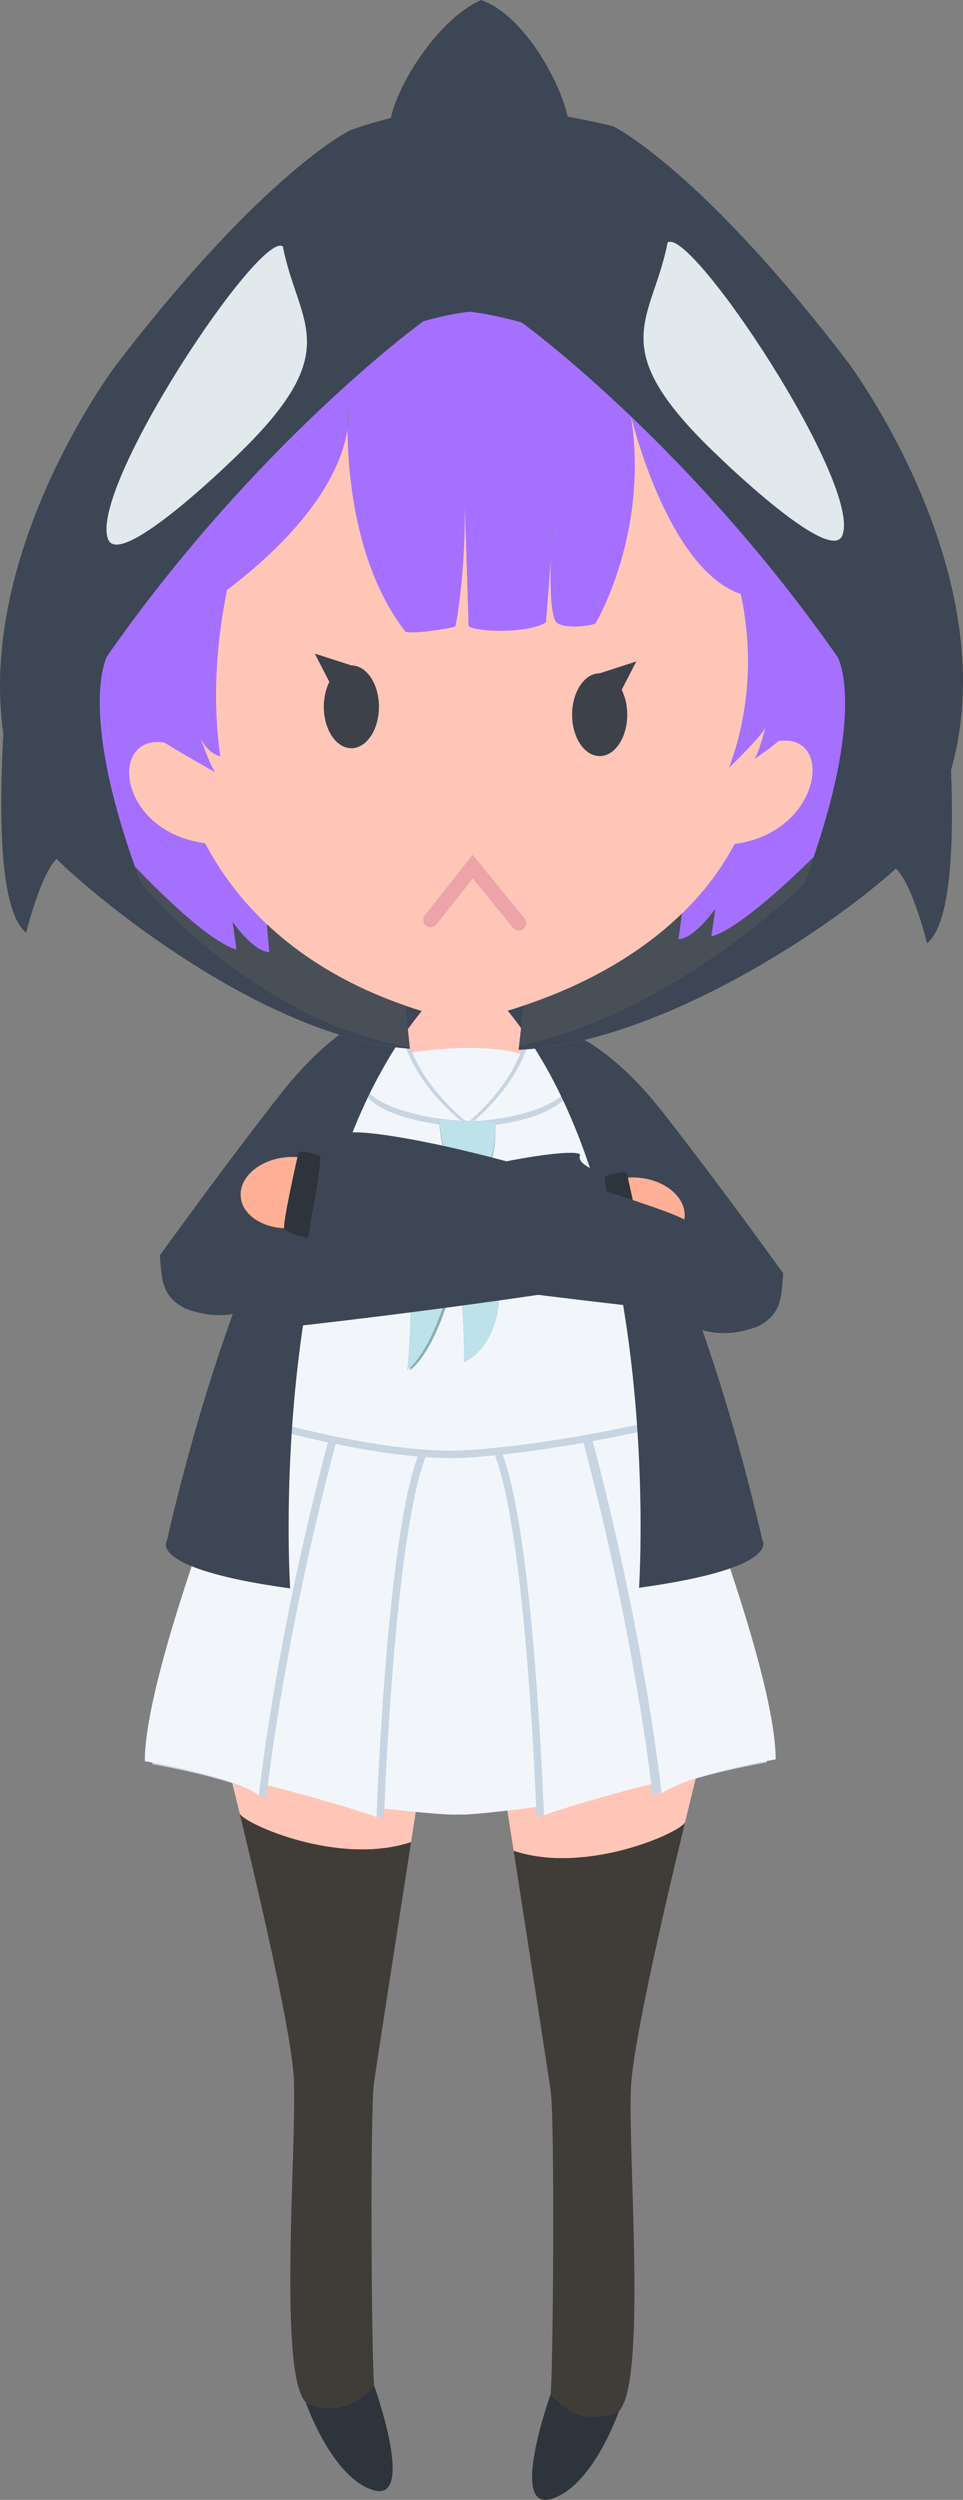 <?xml version="1.0" encoding="UTF-8"?>
<!DOCTYPE svg PUBLIC "-//W3C//DTD SVG 1.1//EN" "http://www.w3.org/Graphics/SVG/1.1/DTD/svg11.dtd">
<!-- Creator: CorelDRAW 2018 (64-Bit) -->
<svg xmlns="http://www.w3.org/2000/svg" xml:space="preserve" width="64.686mm" height="167.762mm" version="1.1" style="shape-rendering:geometricPrecision; text-rendering:geometricPrecision; image-rendering:optimizeQuality; fill-rule:evenodd; clip-rule:evenodd"
viewBox="0 0 15061.39 39061.52"
 xmlns:xlink="http://www.w3.org/1999/xlink">
 <rect x="0" y="0" width="15061.39" height="39061.52" fill="#808080" stroke="none"/>
 <defs>
  <style type="text/css">
   <![CDATA[
    .str0 {stroke:#ECA4A9;stroke-width:232.84;stroke-linecap:round;stroke-miterlimit:22.926}
    .fil16 {fill:none}
    .fil8 {fill:#ED84B1}
    .fil4 {fill:#F2F6FB}
    .fil13 {fill:#E1E9ED}
    .fil5 {fill:#C7D5E3}
    .fil6 {fill:#BDE2E9}
    .fil9 {fill:#9499A1}
    .fil7 {fill:#8BAEB6}
    .fil2 {fill:#403C37}
    .fil11 {fill:#494F57}
    .fil15 {fill:#3C414A}
    .fil0 {fill:#3C4654}
    .fil3 {fill:#2E343B}
    .fil12 {fill:#A570FF}
    .fil14 {fill:#FFB096}
    .fil1 {fill:#FFC6B7}
    .fil10 {fill:#F7F1E4}
   ]]>
  </style>
 </defs>
 <g id="Layer_x0020_1">
  <g id="_2555356934224">
   <path class="fil0" d="M2500.01 19616.05c33.37,338.36 5.15,630.5 397.85,830.26 391.54,146.15 701.01,122.85 984.77,22.56 346.05,-801.62 705.94,-1715.18 1061.14,-2736.49 1053.53,-593.83 1281.89,-1996.92 1281.89,-1996.92 0,0 -802.2,34.81 -1848.55,1372.28 -535.86,684.94 -1185.92,1552.73 -1877.1,2508.3z"/>
   <path class="fil0" d="M12250.05 19896.22c-33.37,338.36 -5.15,630.5 -397.85,830.26 -391.54,146.15 -701.01,122.85 -984.77,22.56 -346.05,-801.62 -705.94,-1715.18 -1061.14,-2736.49 -1053.53,-593.83 -1281.89,-1996.92 -1281.89,-1996.92 0,0 802.2,34.81 1848.55,1372.28 535.86,684.94 1185.92,1552.73 1877.1,2508.3z"/>
   <ellipse class="fil1" cx="7299.17" cy="13852.24" rx="1560.65" ry="3121.34"/>
   <g>
    <path class="fil1" d="M6691.28 27104.26c-1199.47,-4996.96 -3470.44,-883.02 -3470.44,-883.02 0,0 243.29,939.46 525.31,2104.1 1.19,4.84 2.35,9.69 3.54,14.53 81.98,163.08 1548.1,818.85 2679.49,443.86 146.08,-937.57 262.11,-1679.47 262.11,-1679.47z"/>
    <path class="fil2" d="M6429.17 28783.73c-1131.39,374.99 -2597.53,-280.78 -2679.51,-443.86 377.85,1560.98 823.55,3519.9 847.02,4165.14 41.07,1129.43 -246.41,4579.31 184.83,5031.09 0,0 574.97,328.56 1067.82,-266.95 -41.07,-636.58 -61.61,-4271.31 0,-4723.07 37.86,-277.57 347.02,-2268.36 579.84,-3762.35z"/>
    <path class="fil3" d="M5849.33 37269.15c-492.85,595.51 -1067.82,266.95 -1067.82,266.95 0,0 410.4,1190.92 1067.54,1375.75 657.14,184.83 0.28,-1642.7 0.28,-1642.7z"/>
   </g>
   <g>
    <path class="fil1" d="M7771.84 27240.8c1199.47,-4996.96 3470.44,-883.02 3470.44,-883.02 0,0 -243.29,939.46 -525.31,2104.1 -1.19,4.84 -2.35,9.69 -3.54,14.53 -81.98,163.08 -1548.1,818.85 -2679.49,443.86 -146.08,-937.57 -262.11,-1679.47 -262.11,-1679.47z"/>
    <path class="fil2" d="M8033.94 28920.27c1131.39,374.99 2597.53,-280.78 2679.51,-443.86 -377.85,1560.98 -823.55,3519.9 -847.02,4165.14 -41.07,1129.43 246.41,4579.31 -184.83,5031.09 0,0 -574.97,328.56 -1067.82,-266.95 41.07,-636.58 61.61,-4271.31 0,-4723.07 -37.86,-277.57 -347.02,-2268.36 -579.84,-3762.35z"/>
    <path class="fil3" d="M8613.78 37405.68c492.85,595.51 1067.82,266.95 1067.82,266.95 0,0 -410.4,1190.92 -1067.54,1375.75 -657.14,184.83 -0.28,-1642.7 -0.28,-1642.7z"/>
   </g>
   <g>
    <g>
     <path class="fil4" d="M6549.73 22716.18c-454.76,1147.27 -623.85,4762.72 -655.09,5530.81 0,0 1145.87,133.53 1279.36,102.73 133.49,30.8 1327.55,-130.44 1327.55,-130.44 -31.25,-768.09 -200.33,-4383.54 -655.09,-5530.81l-1296.73 27.71z"/>
     <path class="fil5" d="M5252.1 22531.59c-699.84,2634.57 -989.47,4737.43 -1065.82,5357.9 0,0 1192.93,299.22 1819.24,525.12 0,0 1.77,-51.27 5.54,-144.34 31.25,-768.09 200.33,-4383.54 655.09,-5530.81l-1414.05 -207.88z"/>
     <path class="fil4" d="M5135.68 22508.3c-699.84,2634.57 -989.47,4737.43 -1065.82,5357.9 0,0 1192.93,299.22 1819.24,525.12 0,0 1.77,-51.27 5.54,-144.34 31.25,-768.09 200.33,-4383.54 655.09,-5530.81l-1414.05 -207.88z"/>
     <path class="fil5" d="M5252.1 22554.87l-1298.61 -323.39c0,0 -1572.29,3906.36 -1572.29,5333.57 0,0 1413.66,247.07 1783.29,534.55 0,0 6.75,-64.68 21.79,-186.83 76.35,-620.47 365.98,-2723.33 1065.82,-5357.9z"/>
     <path class="fil4" d="M5135.68 22508.3l-1298.61 -323.39c0,0 -1572.29,3906.36 -1572.29,5333.57 0,0 1413.66,247.07 1783.29,534.55 0,0 6.75,-64.68 21.79,-186.83 76.35,-620.47 365.98,-2723.33 1065.82,-5357.9z"/>
     <path class="fil5" d="M7730.04 22711.76c454.76,1147.27 623.85,4762.72 655.09,5530.81 3.77,93.07 5.54,144.34 5.54,144.34 626.31,-225.9 1819.24,-525.12 1819.24,-525.12 -76.35,-620.47 -365.98,-2723.33 -1065.82,-5357.9l-1414.05 207.88z"/>
     <path class="fil4" d="M7846.46 22688.47c454.76,1147.27 623.85,4762.72 655.09,5530.81 3.77,93.07 5.54,144.34 5.54,144.34 626.31,-225.9 1819.24,-525.12 1819.24,-525.12 -76.35,-620.47 -365.98,-2723.33 -1065.82,-5357.9l-1414.05 207.88z"/>
     <path class="fil5" d="M9120.81 22527.16c699.84,2634.57 989.47,4737.43 1065.82,5357.9 15.04,122.15 21.79,186.83 21.79,186.83 369.63,-287.49 1783.29,-534.55 1783.29,-534.55 0,-1427.21 -1572.29,-5333.57 -1572.29,-5333.57l-1298.61 323.39z"/>
     <path class="fil4" d="M9260.51 22480.59c699.84,2634.57 989.47,4737.43 1065.82,5357.9 15.04,122.15 21.79,186.83 21.79,186.83 369.63,-287.49 1783.29,-534.55 1783.29,-534.55 0,-1427.21 -1572.29,-5333.57 -1572.29,-5333.57l-1298.61 323.39z"/>
    </g>
    <g>
     <path class="fil5" d="M7210.62 17630.35c0,0 -1574.18,-79.84 -1604.98,-767.79 -947.61,1707.69 -1914.24,5070.18 -1914.24,5070.18 -10.27,246.44 82.12,256.7 82.12,256.7 2397.68,708.76 3509,586.29 3509,586.29 0,0 1352.79,-52.37 3509,-586.29 0,0 92.39,-10.27 82.12,-256.7 0,0 -955.48,-3323.68 -1897.78,-5040.38 -51.48,674.56 -1569.8,744.34 -1569.8,744.34l340.6 11.06c0,0 38.91,552.15 -176.7,687.32 190.58,1022.16 296.96,1294.12 235.35,2088.75 -61.61,794.61 -554.44,977.97 -554.44,977.97 41.07,-305.6 -87.73,-1773.25 -87.73,-1773.25 -309.72,1592.04 -795.28,1896.47 -795.28,1896.47 61.61,-473.5 61.61,-1521.97 61.61,-1521.97 -82.15,-1183.78 627.08,-1664.63 627.08,-1664.63 0,0 -126.08,-94.81 -186.22,-719.1l340.29 11.04z"/>
     <path class="fil4" d="M7210.62 17513.93c0,0 -1574.18,-79.84 -1604.98,-767.79 -947.61,1707.69 -1914.24,5070.18 -1914.24,5070.18 -10.27,246.44 82.12,256.7 82.12,256.7 2397.68,708.76 3509,586.29 3509,586.29 0,0 1352.79,-52.37 3509,-586.29 0,0 92.39,-10.27 82.12,-256.7 0,0 -955.48,-3323.68 -1897.78,-5040.38 -51.48,674.56 -1569.8,744.34 -1569.8,744.34l340.6 11.06c0,0 38.91,552.15 -176.7,687.32 190.58,1022.16 296.96,1294.12 235.35,2088.75 -61.61,794.61 -554.44,977.97 -554.44,977.97 41.07,-305.6 -87.73,-1773.25 -87.73,-1773.25 -309.72,1592.04 -795.28,1896.47 -795.28,1896.47 61.61,-473.5 61.61,-1521.97 61.61,-1521.97 -82.15,-1183.78 627.08,-1664.63 627.08,-1664.63 0,0 -126.08,-94.81 -186.22,-719.1l340.29 11.04z"/>
     <path class="fil4" d="M6381.74 16454.19c260.06,619.86 828.88,1059.74 828.88,1059.77l195.44 6.33c0,0 540.95,-429.75 794.1,-1041.14 -742.17,-219.47 -1818.43,-24.96 -1818.43,-24.96z"/>
     <path class="fil5" d="M8130.31 16479.15c-253.14,611.39 -794.1,1041.14 -794.1,1041.14 0,0 1518.32,-69.78 1569.8,-744.34 -220.92,-402.46 -441.11,-716.61 -648.11,-878.87 -3.31,205.57 -52.92,401.74 -127.6,582.07z"/>
     <path class="fil5" d="M7280.48 17513.93c0,0 -568.83,-439.88 -828.88,-1059.74 -74.46,-177.47 -123.59,-369.7 -126.83,-570.59 -206.97,154.14 -427.61,463.07 -649.27,862.55 30.8,687.95 1604.98,767.79 1604.98,767.79z"/>
     <path class="fil5" d="M8200.17 16572.28c-253.14,611.39 -794.1,1041.14 -794.1,1041.14 0,0 1518.32,-69.78 1569.8,-744.34 -220.92,-402.46 -441.11,-716.61 -648.11,-878.87 -3.31,205.57 -52.92,401.74 -127.6,582.07z"/>
     <path class="fil4" d="M8200.17 16479.15c-253.14,611.39 -794.1,1041.14 -794.1,1041.14 0,0 1518.32,-69.78 1569.8,-744.34 -220.92,-402.46 -441.11,-716.61 -648.11,-878.87 -3.31,205.57 -52.92,401.74 -127.6,582.07z"/>
     <path class="fil5" d="M7210.62 17607.07c0,0 -568.83,-439.88 -828.88,-1059.74 -74.46,-177.47 -123.59,-369.7 -126.83,-570.59 -206.97,154.14 -427.61,463.07 -649.27,862.55 30.8,687.95 1604.98,767.79 1604.98,767.79z"/>
     <path class="fil4" d="M7210.62 17513.93c0,0 -568.83,-439.88 -828.88,-1059.74 -74.46,-177.47 -123.59,-369.7 -126.83,-570.59 -206.97,154.14 -427.61,463.07 -649.27,862.55 30.8,687.95 1604.98,767.79 1604.98,767.79z"/>
     <path class="fil6" d="M7338.92 18220.15c-44.43,504.4 -105.59,931.24 -175.77,1291.98 0,0 128.81,1467.65 87.73,1773.25 0,0 492.83,-183.36 554.44,-977.97 61.61,-794.63 -44.77,-1066.59 -235.35,-2088.75l-231.05 1.49z"/>
     <path class="fil7" d="M7103.12 18221.99c0,0 -709.23,480.86 -627.08,1664.63 0,0 0,1048.47 -61.61,1521.97 0,0 485.56,-304.44 795.28,-1896.47 70.18,-360.74 131.34,-787.58 175.77,-1291.98l-282.36 1.84z"/>
     <path class="fil6" d="M7056.55 18221.99c0,0 -709.23,480.86 -627.08,1664.63 0,0 0,1048.47 -61.61,1521.97 0,0 485.56,-304.44 795.28,-1896.47 70.18,-360.74 131.34,-787.58 175.77,-1291.98l-282.36 1.84z"/>
     <path class="fil7" d="M6870.33 17549.46c60.14,624.29 186.22,719.1 186.22,719.1l282.36 -1.84 231.05 -1.49c215.61,-135.16 176.7,-687.32 176.7,-687.32l-340.6 -11.06 -195.47 -6.36 -340.27 -11.04z"/>
     <path class="fil6" d="M6870.33 17502.89c60.14,624.29 186.22,719.1 186.22,719.1l282.36 -1.84 231.05 -1.49c215.61,-135.16 176.7,-687.32 176.7,-687.32l-340.6 -11.06 -195.47 -6.36 -340.27 -11.04z"/>
    </g>
    <g>
     <path class="fil0" d="M4538.4 24819.53c0,0 -410.7,-6181.03 2156.18,-9138.11l-451.78 41.05c0,0 -2197.25,2135.64 -3634.71,8357.8 0,0 -308.02,431.24 1930.3,739.26z"/>
     <path class="fil0" d="M7838.66 15671.45c2566.89,2957.08 2156.18,9138.11 2156.18,9138.11 2238.33,-308.02 1930.3,-739.26 1930.3,-739.26 -1437.45,-6222.15 -3634.71,-8357.8 -3634.71,-8357.8l-451.78 -41.05z"/>
    </g>
   </g>
   <g>
    <path class="fil8" d="M11968.13 11374.6c3.49,-13.67 5.4,-21.42 5.4,-21.42 0.37,5.38 -1.51,12.6 -5.4,21.42zm-3355.93 -2594.92c13.9,-577.74 72.39,-1022.09 0,0zm-3178.02 -2058.53c-2.05,-228.55 8.03,-366.84 8.03,-366.84 0,0 29.29,131.67 -8.03,366.84zm1836.91 1214.44c0,0 53.79,1719.28 55.9,1836.47 18.84,102.73 942.51,140.59 1213.21,-48.83 32.2,-401.27 55.51,-710.53 71.99,-943.56 -9.9,411.71 2.86,891.14 101.8,955.99 110.99,84.78 479.69,58.68 599.56,6.96 0,0 841.04,-1395.43 556.46,-3234.25 0,0 562.72,2379.82 1714.65,2773.83 147.01,679.91 209.07,1649.76 -183.01,2716.67 0,0 508.03,-491.94 566.47,-624.29 -21.3,83.12 -101.56,384.77 -168.74,484.98 0,0 197.35,-128.25 376.03,-278.8 881.16,-135.23 679.84,1425.95 -686.13,1605 -211.07,400.58 -489.89,763.78 -823.29,1087.96l-54.04 399.27c246.41,0 575,-472.29 575,-472.29l-61.61 431.22c492.85,-123.22 1600.65,-1241.73 1600.65,-1241.73 809.77,-2371.23 375.15,-3122.65 375.15,-3122.65 -1123.56,-1606.96 -2305.2,-2874.68 -3231.13,-3759.18 -1005.91,-960.95 -1710.04,-1469.61 -1710.04,-1469.61 0,0 -443.86,-128.08 -814.05,-168.48 -370.19,40.4 -728.39,152.04 -728.39,152.04 0,0 -2596.97,1876.05 -4941.17,5228.79 0,0 -454.71,786.18 432.68,3287.87 0,0 1096.74,1173.48 1589.59,1296.7l-61.61 -431.22c0,0 328.58,472.29 575,472.29l-38.3 -435.41c-390.96,-368.65 -715.58,-792.16 -965.72,-1266.9 -1365.53,-179.01 -1517.27,-1705.34 -637.05,-1571.22 293.61,183.06 794.49,464.26 794.49,464.26 -104.38,-165.53 -222.22,-521.58 -222.22,-521.58 109.13,233.14 303.6,274.96 303.6,274.96 -136.44,-948.33 -44.33,-1865.16 104.15,-2600.34 1452.22,-1105.31 1806.88,-2018.62 1883.2,-2499.39 6.01,672.32 117.02,2125.89 898.6,3139.83 4.4,62.4 708.06,-30.48 791.44,-74.56 0,0 61.8,-295.03 105.24,-799.59 24.77,-287.6 43.61,-643.29 41.63,-1051.24z"/>
    <path class="fil9" d="M9870.02 6508.38c925.93,884.51 2107.56,2152.22 3231.13,3759.18 0,0 434.62,751.42 -375.15,3122.65 -44.96,131.67 -93.76,268.32 -146.69,410.12 0,0 -2031.36,2030.38 -4460.21,2537.32l-7.4 65.54c2824.92,-122.45 6464.26,-3078.97 6354.38,-3389.62 1851.91,-3302.73 -1208.29,-7359.48 -1208.29,-7359.48 -2317.65,-3029.72 -3667.45,-3681.18 -3667.45,-3681.18 0,0 -1051.71,-269.3 -2160.19,-326.23 -1108.48,56.93 -1959.08,391.68 -1959.08,391.68 0,0 -1349.79,651.46 -3667.45,3681.18 0,0 -3060.2,4056.75 -1208.29,7359.48 16.37,230.91 3246.33,3132.36 5815.29,3307.2 0,0 0,0 -2.37,-22.47 -2487.18,-440.86 -4210.03,-2579.85 -4210.03,-2579.85 -31.13,-83.4 -60.82,-165.01 -89.15,-244.9 -887.4,-2501.69 -432.68,-3287.87 -432.68,-3287.87 2344.2,-3352.74 4941.17,-5228.79 4941.17,-5228.79 0,0 358.2,-111.65 728.39,-152.04 370.19,40.4 814.05,168.48 814.05,168.48 0,0 704.13,508.66 1710.04,1469.61z"/>
    <path class="fil10" d="M9313.56 9742.63c-119.87,51.71 -488.57,77.81 -599.56,-6.96 -98.93,-64.85 -111.69,-544.28 -101.8,-955.99 -16.48,233.03 -39.79,542.28 -71.99,943.56 -270.7,189.41 -1194.37,151.55 -1213.21,48.83 -2.12,-117.19 -55.9,-1836.47 -55.9,-1836.47 1.98,407.96 -16.86,763.64 -41.63,1051.24 -43.45,504.56 -105.24,799.59 -105.24,799.59 -83.38,44.08 -787.04,136.96 -791.44,74.56 -781.57,-1013.94 -892.59,-2467.51 -898.6,-3139.83 -76.3,480.74 -430.96,1394.05 -1883.2,2499.39 -148.48,735.19 -240.59,1652.02 -104.15,2600.34 0,0 -194.47,-41.82 -303.6,-274.96 0,0 117.84,356.06 222.22,521.58 0,0 -500.88,-281.2 -794.49,-464.26 -880.22,-134.12 -728.48,1392.21 637.05,1571.22 250.14,474.74 574.76,898.25 965.72,1266.9 583.38,550.08 1314.4,978.04 2165.89,1271.77 291.51,100.56 597.14,185.39 915.8,254 311.56,-67.08 615.84,-149.37 910.07,-246.46 977.74,-322.71 1844.69,-809.3 2500.5,-1446.93 333.4,-324.18 612.23,-687.39 823.29,-1087.96 1365.97,-179.05 1567.29,-1740.24 686.13,-1605 -178.68,150.55 -376.03,278.8 -376.03,278.8 67.17,-100.21 147.43,-401.86 168.74,-484.98 -58.47,132.35 -566.47,624.29 -566.47,624.29 392.08,-1066.91 330.03,-2036.76 183.01,-2716.67 -1151.92,-394.01 -1714.65,-2773.83 -1714.65,-2773.83 284.58,1838.82 -556.46,3234.25 -556.46,3234.25z"/>
    <path class="fil11" d="M6339.62 15713.13c-851.49,-293.73 -1582.51,-721.68 -2165.89,-1271.77l38.3 435.41c-246.41,0 -575,-472.29 -575,-472.29l61.61 431.22c-492.85,-123.22 -1589.59,-1296.7 -1589.59,-1296.7 28.34,79.89 58.02,161.5 89.15,244.9 0,0 1722.84,2139 4210.03,2579.85 -4.98,-47.31 -20.49,-194.26 -68.62,-650.62z"/>
    <path class="fil11" d="M10666 14273.75c-655.81,637.63 -1522.77,1124.22 -2500.5,1446.93l23.28 0 -69.69 616.98c2428.86,-506.94 4460.21,-2537.32 4460.21,-2537.32 52.92,-141.8 101.73,-278.45 146.69,-410.12 0,0 -1107.8,1118.51 -1600.65,1241.73l61.61 -431.22c0,0 -328.58,472.29 -575,472.29l54.04 -399.27z"/>
    <path class="fil12" d="M11968.13 11374.6c3.49,-13.67 5.4,-21.42 5.4,-21.42 0.37,5.38 -1.51,12.6 -5.4,21.42zm-3355.93 -2594.92c13.9,-577.74 72.39,-1022.09 0,0zm-3178.02 -2058.53c-2.05,-228.55 8.03,-366.84 8.03,-366.84 0,0 29.29,131.67 -8.03,366.84zm1836.91 1214.44c0,0 53.79,1719.28 55.9,1836.47 18.84,102.73 942.51,140.59 1213.21,-48.83 32.2,-401.27 55.51,-710.53 71.99,-943.56 -9.9,411.71 2.86,891.14 101.8,955.99 110.99,84.78 479.69,58.68 599.56,6.96 0,0 841.04,-1395.43 556.46,-3234.25 0,0 562.72,2379.82 1714.65,2773.83 147.01,679.91 209.07,1649.76 -183.01,2716.67 0,0 508.03,-491.94 566.47,-624.29 -21.3,83.12 -101.56,384.77 -168.74,484.98 0,0 197.35,-128.25 376.03,-278.8 881.16,-135.23 679.84,1425.95 -686.13,1605 -211.07,400.58 -489.89,763.78 -823.29,1087.96l-54.04 399.27c246.41,0 575,-472.29 575,-472.29l-61.61 431.22c492.85,-123.22 1600.65,-1241.73 1600.65,-1241.73 809.77,-2371.23 375.15,-3122.65 375.15,-3122.65 -1123.56,-1606.96 -2305.2,-2874.68 -3231.13,-3759.18 -1005.91,-960.95 -1710.04,-1469.61 -1710.04,-1469.61 0,0 -443.86,-128.08 -814.05,-168.48 -370.19,40.4 -728.39,152.04 -728.39,152.04 0,0 -2596.97,1876.05 -4941.17,5228.79 0,0 -454.71,786.18 432.68,3287.87 0,0 1096.74,1173.48 1589.59,1296.7l-61.61 -431.22c0,0 328.58,472.29 575,472.29l-38.3 -435.41c-390.96,-368.65 -715.58,-792.16 -965.72,-1266.9 -1365.53,-179.01 -1517.27,-1705.34 -637.05,-1571.22 293.61,183.06 794.49,464.26 794.49,464.26 -104.38,-165.53 -222.22,-521.58 -222.22,-521.58 109.13,233.14 303.6,274.96 303.6,274.96 -136.44,-948.33 -44.33,-1865.16 104.15,-2600.34 1452.22,-1105.31 1806.88,-2018.62 1883.2,-2499.39 6.01,672.32 117.02,2125.89 898.6,3139.83 4.4,62.4 708.06,-30.48 791.44,-74.56 0,0 61.8,-295.03 105.24,-799.59 24.77,-287.6 43.61,-643.29 41.63,-1051.24z"/>
    <path class="fil0" d="M9870.02 6508.38c925.93,884.51 2107.56,2152.22 3231.13,3759.18 0,0 434.62,751.42 -375.15,3122.65 -44.96,131.67 -93.76,268.32 -146.69,410.12 0,0 -2031.36,2030.38 -4460.21,2537.32l-7.4 65.54c2824.92,-122.45 6464.26,-3078.97 6354.38,-3389.62 1851.91,-3302.73 -1208.29,-7359.48 -1208.29,-7359.48 -2317.65,-3029.72 -3667.45,-3681.18 -3667.45,-3681.18 0,0 -1051.71,-269.3 -2160.19,-326.23 -1108.48,56.93 -1959.08,391.68 -1959.08,391.68 0,0 -1349.79,651.46 -3667.45,3681.18 0,0 -3060.2,4056.75 -1208.29,7359.48 16.37,230.91 3246.33,3132.36 5815.29,3307.2 0,0 0,0 -2.37,-22.47 -2487.18,-440.86 -4210.03,-2579.85 -4210.03,-2579.85 -31.13,-83.4 -60.82,-165.01 -89.15,-244.9 -887.4,-2501.69 -432.68,-3287.87 -432.68,-3287.87 2344.2,-3352.74 4941.17,-5228.79 4941.17,-5228.79 0,0 358.2,-111.65 728.39,-152.04 370.19,40.4 814.05,168.48 814.05,168.48 0,0 704.13,508.66 1710.04,1469.61z"/>
    <path class="fil1" d="M9313.56 9742.63c-119.87,51.71 -488.57,77.81 -599.56,-6.96 -98.93,-64.85 -111.69,-544.28 -101.8,-955.99 -16.48,233.03 -39.79,542.28 -71.99,943.56 -270.7,189.41 -1194.37,151.55 -1213.21,48.83 -2.12,-117.19 -55.9,-1836.47 -55.9,-1836.47 1.98,407.96 -16.86,763.64 -41.63,1051.24 -43.45,504.56 -105.24,799.59 -105.24,799.59 -83.38,44.08 -787.04,136.96 -791.44,74.56 -781.57,-1013.94 -892.59,-2467.51 -898.6,-3139.83 -76.3,480.74 -430.96,1394.05 -1883.2,2499.39 -148.48,735.19 -240.59,1652.02 -104.15,2600.34 0,0 -194.47,-41.82 -303.6,-274.96 0,0 117.84,356.06 222.22,521.58 0,0 -500.88,-281.2 -794.49,-464.26 -880.22,-134.12 -728.48,1392.21 637.05,1571.22 250.14,474.74 574.76,898.25 965.72,1266.9 583.38,550.08 1314.4,978.04 2165.89,1271.77 291.51,100.56 597.14,185.39 915.8,254 311.56,-67.08 615.84,-149.37 910.07,-246.46 977.74,-322.71 1844.69,-809.3 2500.5,-1446.93 333.4,-324.18 612.23,-687.39 823.29,-1087.96 1365.97,-179.05 1567.29,-1740.24 686.13,-1605 -178.68,150.55 -376.03,278.8 -376.03,278.8 67.17,-100.21 147.43,-401.86 168.74,-484.98 -58.47,132.35 -566.47,624.29 -566.47,624.29 392.08,-1066.91 330.03,-2036.76 183.01,-2716.67 -1151.92,-394.01 -1714.65,-2773.83 -1714.65,-2773.83 284.58,1838.82 -556.46,3234.25 -556.46,3234.25z"/>
    <path class="fil11" d="M6339.62 15713.13c-851.49,-293.73 -1582.51,-721.68 -2165.89,-1271.77l38.3 435.41c-246.41,0 -575,-472.29 -575,-472.29l61.61 431.22c-492.85,-123.22 -1589.59,-1296.7 -1589.59,-1296.7 28.34,79.89 58.02,161.5 89.15,244.9 0,0 1722.84,2139 4210.03,2579.85 -4.98,-47.31 -20.49,-194.26 -68.62,-650.62z"/>
    <path class="fil11" d="M10666 14273.75c-655.81,637.63 -1522.77,1124.22 -2500.5,1446.93l23.28 0 -69.69 616.98c2428.86,-506.94 4460.21,-2537.32 4460.21,-2537.32 52.92,-141.8 101.73,-278.45 146.69,-410.12 0,0 -1107.8,1118.51 -1600.65,1241.73l61.61 -431.22c0,0 -328.58,472.29 -575,472.29l54.04 -399.27z"/>
    <path class="fil13" d="M4423.61 3850.88c246.44,1252.65 1026.8,1622.26 -800.85,3347.22 0,0 -1739.35,1693.83 -1930.3,1232.11 -323.72,-782.76 2370.39,-4837.04 2731.15,-4579.34z"/>
    <path class="fil13" d="M10441.8 3789.27c-246.44,1252.65 -1026.8,1622.26 800.85,3347.22 0,0 1739.35,1693.83 1930.3,1232.11 323.72,-782.76 -2370.39,-4837.04 -2731.15,-4579.34z"/>
    <path class="fil0" d="M986.05 13348.63c-304.65,99.21 -576.44,1224.48 -576.44,1224.48 -778.85,-609.71 -150.83,-5357.65 -150.83,-5357.65l727.27 4133.17z"/>
    <path class="fil0" d="M8816.54 2179.84c339.08,-72.65 -390.68,-1860.8 -1290.77,-2179.84 -924.49,410.7 -1766.6,2162.4 -1287.81,2162.4 318.13,-70.11 761.34,199.5 1192.18,177.38 527.96,27.13 991.68,-231.3 1386.39,-159.94z"/>
    <path class="fil0" d="M13921.74 13512.9c304.65,99.21 576.44,1224.48 576.44,1224.48 778.85,-609.71 150.83,-5357.65 150.83,-5357.65l-727.27 4133.17z"/>
   </g>
   <g>
    <ellipse class="fil14" transform="matrix(0.06 -0.719 0.719 0.06 9939.18 18955.4)" rx="770.07" ry="1067.82"/>
    <path class="fil0" d="M4759.44 20707.5c-473.11,32.92 -1052.5,86.43 -1344.9,-573.78 -85.34,-647.66 231.14,-744.6 1042.86,-1022.37 2902.48,-1001.32 4666.84,-1196.35 4613.68,-1059.72 -68.27,175.51 455.85,311.47 455.85,311.47 -33.88,10.9 -56.72,19.3 -56.72,19.3 -60.68,55.37 185.11,1276.73 185.11,1276.73l161.22 -28.97c154.54,275.96 -146.06,411.19 -146.06,411.19 -1612.18,257.47 -3344.36,487.56 -4911.04,666.15z"/>
    <path class="fil3" d="M9470.21 18382.4c-60.68,55.37 185.11,1276.73 185.11,1276.73l161.22 -28.97 208.04 -99.52c42.35,-52.58 -221.2,-1202.05 -221.2,-1202.05 -37.35,-35.48 -191.53,7.24 -276.45,34.51 -33.88,10.9 -56.72,19.3 -56.72,19.3z"/>
   </g>
   <g>
    <ellipse class="fil14" transform="matrix(-0.06 -0.719 -0.719 0.06 4532.38 18635)" rx="770.07" ry="1067.82"/>
    <path class="fil0" d="M9712.13 20387.12c473.11,32.92 1052.5,86.43 1344.9,-573.78 85.34,-647.66 -231.14,-744.6 -1042.86,-1022.37 -2902.48,-1001.32 -4666.84,-1196.35 -4613.68,-1059.72 68.27,175.51 -455.85,311.47 -455.85,311.47 33.88,10.9 56.72,19.3 56.72,19.3 60.68,55.37 -185.11,1276.73 -185.11,1276.73l-161.22 -28.97c-154.54,275.96 146.06,411.19 146.06,411.19 1612.18,257.47 3344.36,487.56 4911.04,666.15z"/>
    <path class="fil3" d="M5001.36 18062.01c60.68,55.37 -185.11,1276.73 -185.11,1276.73l-161.22 -28.97 -208.04 -99.52c-42.35,-52.58 221.2,-1202.05 221.2,-1202.05 37.35,-35.48 191.53,7.24 276.45,34.51 33.88,10.9 56.72,19.3 56.72,19.3z"/>
   </g>
   <path class="fil15" d="M9951.72 10335.35l-572.76 185.08c-238.17,0 -431.24,289.6 -431.24,646.85 0,357.24 193.07,646.85 431.24,646.85 238.17,0 431.24,-289.6 431.24,-646.85 0,-146.11 -32.29,-280.87 -86.76,-389.17l228.28 -442.77z"/>
   <path class="fil15" d="M4922.82 10212.13l572.76 185.08c238.17,0 431.24,289.6 431.24,646.85 0,357.24 -193.07,646.85 -431.24,646.85 -238.17,0 -431.24,-289.6 -431.24,-646.85 0,-146.11 32.29,-280.87 86.76,-389.17l-228.28 -442.77z"/>
   <polyline class="fil16 str0" points="6736.42,14372.49 7393.54,13540.84 8112.27,14423.83 "/>
  </g>
 </g>
</svg>
